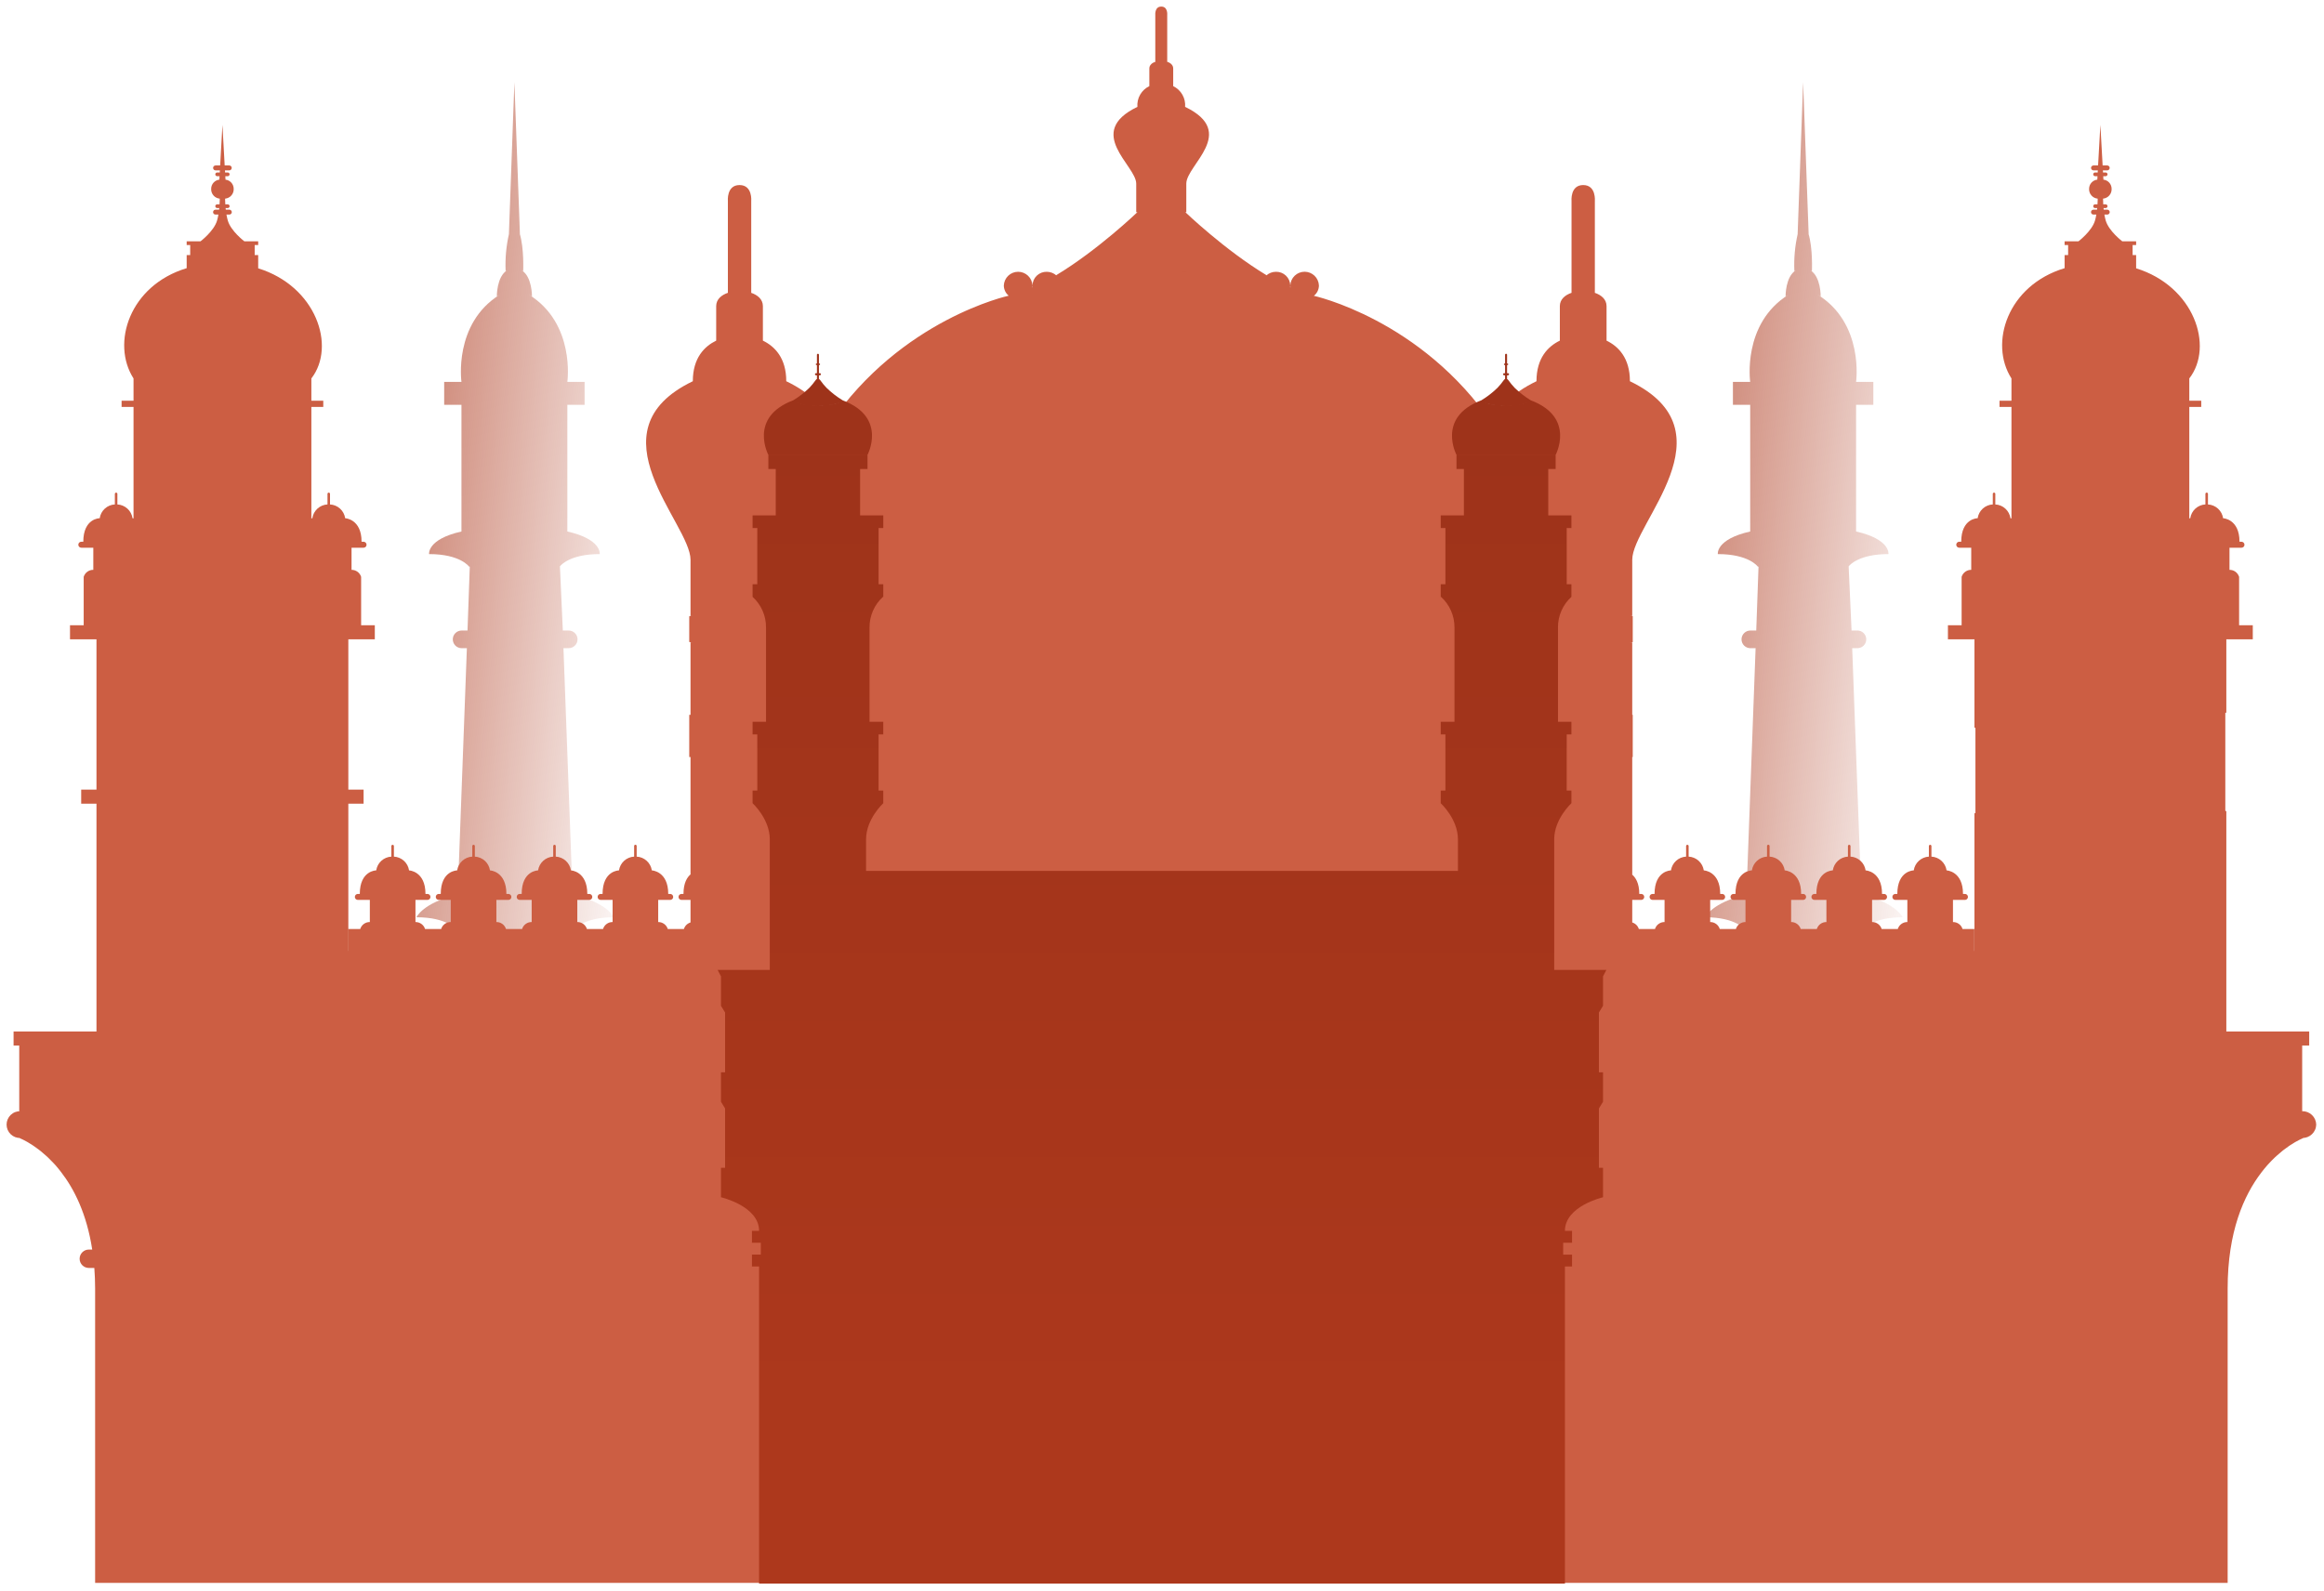 <svg width="1412" height="967" viewBox="0 0 1412 967" fill="none" xmlns="http://www.w3.org/2000/svg">
<path opacity="0.62" d="M1060.33 565.118L1052.8 768H1139.18L1131.69 565.094C1132.02 564.64 1137.57 557.473 1156 557.473C1156 557.473 1151.91 548.46 1130.88 543.74L1125.35 393.93H1128.52C1129.94 393.93 1131.31 393.364 1132.32 392.358C1133.32 391.352 1133.89 389.987 1133.89 388.564C1133.89 387.142 1133.32 385.777 1132.32 384.771C1131.31 383.765 1129.94 383.199 1128.52 383.199H1124.96L1123.19 344.206C1123.93 343.265 1129.69 336.747 1147.37 336.747C1147.37 336.747 1148.73 327.753 1127.71 323.019V246.014H1138.19V232.1H1127.71C1127.71 232.1 1132.76 196.497 1104.16 178.95C1104.82 179.362 1105.55 179.736 1106.18 180.164H1106.21C1106.21 180.164 1106.38 168.074 1099.87 164.231C1100.21 164.395 1100.54 164.578 1100.85 164.782H1100.87C1100.87 164.782 1101.52 151.054 1098.77 141.957C1098.81 142.072 1098.86 142.157 1098.89 142.272L1095.53 50L1092.2 142.242L1092.23 142.169C1090.55 149.574 1089.87 157.172 1090.21 164.758H1090.23C1090.53 164.566 1090.85 164.391 1091.17 164.234C1084.7 168.095 1084.87 180.143 1084.87 180.143H1084.91C1085.44 179.781 1086.07 179.454 1086.63 179.103C1058.36 196.711 1063.37 232.078 1063.37 232.078H1052.88V246.014H1063.37V323.021C1042.34 327.753 1043.7 336.749 1043.7 336.749C1062.73 336.749 1068.02 344.39 1068.02 344.39H1068.43L1067.05 383.202H1063.47C1062.05 383.202 1060.68 383.767 1059.68 384.773C1058.67 385.779 1058.11 387.144 1058.11 388.567C1058.11 389.99 1058.67 391.354 1059.68 392.361C1060.68 393.367 1062.05 393.932 1063.47 393.932H1066.66L1061.1 543.738C1040.06 548.458 1036 557.47 1036 557.47C1055.05 557.47 1060.33 565.118 1060.33 565.118Z" fill="url(#paint0_linear_102_2)"/>
<path opacity="0.62" d="M277.332 565.118L269.801 768H356.18L348.689 565.094C349.016 564.64 354.573 557.473 373 557.473C373 557.473 368.907 548.46 347.884 543.74L342.346 393.93H345.521C346.944 393.93 348.309 393.364 349.315 392.358C350.322 391.352 350.887 389.987 350.887 388.564C350.887 387.142 350.322 385.777 349.315 384.771C348.309 383.765 346.944 383.199 345.521 383.199H341.96L340.194 344.206C340.931 343.265 346.693 336.747 364.374 336.747C364.374 336.747 365.727 327.753 344.706 323.019V246.014H355.19V232.1H344.713C344.713 232.1 349.755 196.497 321.158 178.95C321.822 179.362 322.549 179.736 323.177 180.164H323.213C323.213 180.164 323.382 168.074 316.872 164.231C317.209 164.395 317.536 164.578 317.851 164.782H317.874C317.874 164.782 318.522 151.054 315.77 141.957C315.806 142.072 315.86 142.157 315.89 142.272L312.534 50L309.201 142.242L309.232 142.169C307.55 149.574 306.868 157.172 307.205 164.758H307.229C307.532 164.566 307.847 164.391 308.17 164.234C301.7 168.095 301.869 180.143 301.869 180.143H301.912C302.444 179.781 303.067 179.454 303.63 179.103C275.365 196.711 280.371 232.078 280.371 232.078H269.876V246.014H280.371V323.021C259.336 327.753 260.696 336.749 260.696 336.749C279.728 336.749 285.019 344.39 285.019 344.39H285.431L284.052 383.202H280.472C279.049 383.202 277.684 383.767 276.677 384.773C275.671 385.779 275.106 387.144 275.106 388.567C275.106 389.99 275.671 391.354 276.677 392.361C277.684 393.367 279.049 393.932 280.472 393.932H283.664L278.104 543.738C257.058 548.458 253 557.47 253 557.47C272.048 557.47 277.332 565.118 277.332 565.118Z" fill="url(#paint1_linear_102_2)"/>
<g filter="url(#filter0_i_102_2)">
<path d="M1407.27 679.473C1407.22 677.263 1406.29 675.165 1404.69 673.639C1403.09 672.113 1400.95 671.283 1398.74 671.332V631.451H1403.01V622.889H1352.66V488.91C1352.38 489.047 1352.04 489.021 1352.04 488.645V429.466C1352.04 429.096 1352.38 429.045 1352.66 429.163V384.549H1368.73V376.01H1360.42V346.581C1360.03 345.338 1359.25 344.253 1358.2 343.487C1357.15 342.721 1355.88 342.314 1354.58 342.329V328.888H1361.8C1362.04 328.897 1362.28 328.856 1362.51 328.769C1362.74 328.681 1362.95 328.549 1363.13 328.379C1363.3 328.209 1363.44 328.005 1363.54 327.78C1363.63 327.555 1363.68 327.312 1363.68 327.067C1363.68 326.823 1363.63 326.58 1363.54 326.355C1363.44 326.13 1363.3 325.926 1363.13 325.756C1362.95 325.586 1362.74 325.454 1362.51 325.366C1362.28 325.279 1362.04 325.238 1361.8 325.247H1360.66C1360.66 311.337 1350.68 310.935 1350.7 310.962C1350.37 308.718 1349.27 306.657 1347.6 305.13C1345.92 303.602 1343.77 302.701 1341.5 302.58V296.114C1341.49 295.915 1341.4 295.729 1341.26 295.592C1341.12 295.456 1340.92 295.379 1340.73 295.379C1340.53 295.379 1340.34 295.456 1340.19 295.592C1340.05 295.729 1339.96 295.915 1339.95 296.114V302.568C1337.68 302.686 1335.53 303.586 1333.85 305.115C1332.18 306.643 1331.08 308.705 1330.75 310.95C1330.44 310.969 1330.13 311.004 1329.83 311.056C1329.93 311.036 1330.07 311.005 1330.16 310.993V243.293H1337.41V239.534H1330.16V226.002C1345.32 206.398 1333.02 169.93 1297.82 159.059H1297.86V151.017H1295.72V144.909H1297.86V142.647H1289.42C1289.42 142.647 1281.19 136.409 1279.37 129.986C1279.04 128.809 1278.78 127.614 1278.58 126.408H1280.23C1280.44 126.419 1280.64 126.389 1280.83 126.32C1281.02 126.25 1281.2 126.142 1281.34 126.003C1281.49 125.863 1281.61 125.695 1281.69 125.508C1281.77 125.322 1281.81 125.121 1281.81 124.918C1281.81 124.715 1281.77 124.514 1281.69 124.328C1281.61 124.141 1281.49 123.973 1281.34 123.833C1281.2 123.694 1281.02 123.586 1280.83 123.516C1280.64 123.447 1280.44 123.417 1280.23 123.428H1278.16C1278.11 123.094 1278.08 122.767 1278.05 122.447H1279.26C1279.42 122.457 1279.57 122.435 1279.72 122.383C1279.87 122.33 1280 122.249 1280.11 122.143C1280.23 122.037 1280.32 121.908 1280.38 121.766C1280.44 121.624 1280.47 121.471 1280.47 121.315C1280.47 121.16 1280.44 121.007 1280.38 120.865C1280.32 120.722 1280.23 120.594 1280.11 120.488C1280 120.382 1279.87 120.301 1279.72 120.248C1279.57 120.196 1279.42 120.174 1279.26 120.184H1277.87C1277.75 118.127 1277.75 116.729 1277.75 116.729C1279.23 116.597 1280.61 115.891 1281.58 114.76C1282.56 113.628 1283.05 112.162 1282.96 110.671C1282.94 109.301 1282.42 107.986 1281.5 106.973C1280.58 105.96 1279.32 105.321 1277.96 105.175L1277.97 104.934L1277.87 103.079H1279.26C1279.42 103.089 1279.57 103.067 1279.72 103.015C1279.87 102.963 1280 102.881 1280.11 102.775C1280.23 102.669 1280.32 102.541 1280.38 102.398C1280.44 102.256 1280.47 102.103 1280.47 101.948C1280.47 101.793 1280.44 101.639 1280.38 101.497C1280.32 101.355 1280.23 101.227 1280.11 101.121C1280 101.015 1279.87 100.933 1279.72 100.881C1279.57 100.828 1279.42 100.807 1279.26 100.817H1277.74L1277.67 99.544H1280.23C1280.44 99.552 1280.64 99.519 1280.83 99.448C1281.01 99.376 1281.19 99.267 1281.33 99.127C1281.48 98.988 1281.59 98.82 1281.67 98.635C1281.75 98.449 1281.79 98.249 1281.79 98.048C1281.79 97.846 1281.75 97.647 1281.67 97.461C1281.59 97.276 1281.48 97.108 1281.33 96.969C1281.19 96.829 1281.01 96.72 1280.83 96.648C1280.64 96.577 1280.44 96.544 1280.23 96.552H1277.5L1276.13 71.888L1274.74 96.552H1272.01C1271.81 96.544 1271.61 96.577 1271.42 96.648C1271.23 96.72 1271.06 96.829 1270.92 96.969C1270.77 97.108 1270.66 97.276 1270.58 97.461C1270.5 97.647 1270.46 97.846 1270.46 98.048C1270.46 98.249 1270.5 98.449 1270.58 98.635C1270.66 98.82 1270.77 98.988 1270.92 99.127C1271.06 99.267 1271.23 99.376 1271.42 99.448C1271.61 99.519 1271.81 99.552 1272.01 99.544H1274.58L1274.52 100.817H1272.98C1272.83 100.807 1272.67 100.828 1272.53 100.881C1272.38 100.933 1272.25 101.015 1272.13 101.121C1272.02 101.227 1271.93 101.355 1271.87 101.497C1271.81 101.639 1271.78 101.793 1271.78 101.948C1271.78 102.103 1271.81 102.256 1271.87 102.398C1271.93 102.541 1272.02 102.669 1272.13 102.775C1272.25 102.881 1272.38 102.963 1272.53 103.015C1272.67 103.067 1272.83 103.089 1272.98 103.079H1274.38L1274.29 104.934V105.175C1272.93 105.32 1271.67 105.959 1270.74 106.972C1269.82 107.985 1269.3 109.301 1269.28 110.671C1269.19 112.162 1269.69 113.628 1270.66 114.76C1271.64 115.891 1273.01 116.597 1274.5 116.729C1274.5 116.729 1274.52 118.127 1274.38 120.184H1272.98C1272.83 120.174 1272.67 120.196 1272.53 120.248C1272.38 120.301 1272.25 120.382 1272.13 120.488C1272.02 120.594 1271.93 120.722 1271.87 120.865C1271.81 121.007 1271.78 121.16 1271.78 121.315C1271.78 121.471 1271.81 121.624 1271.87 121.766C1271.93 121.908 1272.02 122.037 1272.13 122.143C1272.25 122.249 1272.38 122.33 1272.53 122.383C1272.67 122.435 1272.83 122.457 1272.98 122.447H1274.2C1274.17 122.767 1274.14 123.095 1274.11 123.428H1272.01C1271.81 123.417 1271.61 123.447 1271.42 123.516C1271.23 123.586 1271.05 123.694 1270.9 123.833C1270.76 123.973 1270.64 124.141 1270.56 124.328C1270.48 124.514 1270.44 124.715 1270.44 124.918C1270.44 125.121 1270.48 125.322 1270.56 125.508C1270.64 125.695 1270.76 125.863 1270.9 126.003C1271.05 126.142 1271.23 126.25 1271.42 126.32C1271.61 126.389 1271.81 126.419 1272.01 126.408H1273.68C1273.48 127.613 1273.21 128.808 1272.88 129.986C1271.07 136.409 1262.83 142.647 1262.83 142.647H1254.4V144.909H1256.54V151.017H1254.4V158.98C1219.66 169.446 1208.41 204.627 1222.11 226.004V239.536H1214.85V243.295H1222.11V311.017L1222.31 311.068C1222.04 311.016 1221.77 310.981 1221.5 310.962C1221.18 308.716 1220.08 306.652 1218.4 305.123C1216.73 303.594 1214.57 302.695 1212.3 302.58V296.114C1212.29 295.916 1212.21 295.73 1212.06 295.595C1211.92 295.46 1211.73 295.387 1211.53 295.392C1211.33 295.387 1211.14 295.46 1211 295.596C1210.86 295.731 1210.78 295.917 1210.77 296.114V302.568C1208.5 302.683 1206.35 303.582 1204.67 305.111C1202.99 306.64 1201.9 308.704 1201.57 310.95C1201.57 310.926 1191.59 310.95 1191.59 325.235H1190.45C1190.21 325.226 1189.96 325.267 1189.73 325.354C1189.51 325.442 1189.3 325.574 1189.12 325.744C1188.94 325.914 1188.8 326.118 1188.71 326.343C1188.61 326.568 1188.56 326.811 1188.56 327.055C1188.56 327.3 1188.61 327.543 1188.71 327.768C1188.8 327.993 1188.94 328.197 1189.12 328.367C1189.3 328.537 1189.51 328.669 1189.73 328.757C1189.96 328.844 1190.21 328.885 1190.45 328.876H1197.67V342.319C1196.37 342.307 1195.1 342.713 1194.05 343.479C1192.99 344.245 1192.22 345.329 1191.83 346.571V376.01H1183.51V384.553H1199.62V438.267C1199.89 438.149 1200.22 438.173 1200.22 438.546V489.923C1200.22 490.289 1199.89 490.337 1199.62 490.238V573.94H1199.55V560.625H1192.39C1192.01 559.383 1191.24 558.298 1190.19 557.532C1189.14 556.767 1187.87 556.361 1186.57 556.377V542.927H1193.79C1194.03 542.936 1194.28 542.895 1194.51 542.808C1194.74 542.72 1194.94 542.588 1195.12 542.418C1195.3 542.248 1195.44 542.044 1195.53 541.819C1195.63 541.594 1195.68 541.351 1195.68 541.106C1195.68 540.862 1195.63 540.619 1195.53 540.394C1195.44 540.169 1195.3 539.965 1195.12 539.795C1194.94 539.625 1194.74 539.492 1194.51 539.405C1194.28 539.317 1194.03 539.277 1193.79 539.286H1192.67C1192.67 525.376 1182.69 524.974 1182.69 524.986C1182.35 522.745 1181.26 520.687 1179.58 519.162C1177.9 517.637 1175.75 516.738 1173.49 516.616V510.162C1173.48 509.964 1173.39 509.777 1173.25 509.641C1173.1 509.504 1172.91 509.428 1172.71 509.428C1172.52 509.428 1172.32 509.504 1172.18 509.641C1172.04 509.777 1171.95 509.964 1171.94 510.162V516.616C1169.68 516.738 1167.52 517.637 1165.85 519.162C1164.17 520.687 1163.07 522.745 1162.74 524.986C1162.76 524.974 1152.76 524.986 1152.76 539.286H1151.64C1151.39 539.277 1151.15 539.317 1150.92 539.405C1150.69 539.492 1150.48 539.625 1150.31 539.795C1150.13 539.965 1149.99 540.169 1149.9 540.394C1149.8 540.619 1149.75 540.862 1149.75 541.106C1149.75 541.351 1149.8 541.594 1149.9 541.819C1149.99 542.044 1150.13 542.248 1150.31 542.418C1150.48 542.588 1150.69 542.72 1150.92 542.808C1151.15 542.895 1151.39 542.936 1151.64 542.927H1158.86V556.372C1157.56 556.356 1156.29 556.762 1155.24 557.527C1154.19 558.293 1153.42 559.378 1153.03 560.62H1143.25C1142.87 559.375 1142.1 558.287 1141.05 557.521C1139.99 556.755 1138.72 556.351 1137.42 556.372V542.927H1144.64C1144.88 542.936 1145.13 542.895 1145.36 542.808C1145.58 542.72 1145.79 542.588 1145.97 542.418C1146.15 542.248 1146.29 542.044 1146.38 541.819C1146.48 541.594 1146.53 541.351 1146.53 541.106C1146.53 540.862 1146.48 540.619 1146.38 540.394C1146.29 540.169 1146.15 539.965 1145.97 539.795C1145.79 539.625 1145.58 539.492 1145.36 539.405C1145.13 539.317 1144.88 539.277 1144.64 539.286H1143.48C1143.48 525.376 1133.49 524.974 1133.49 524.986C1133.16 522.746 1132.07 520.689 1130.39 519.163C1128.72 517.638 1126.57 516.738 1124.31 516.616V510.162C1124.3 509.964 1124.21 509.777 1124.07 509.641C1123.92 509.504 1123.73 509.428 1123.53 509.428C1123.34 509.428 1123.14 509.504 1123 509.641C1122.86 509.777 1122.77 509.964 1122.76 510.162V516.616C1120.49 516.735 1118.34 517.633 1116.66 519.159C1114.99 520.684 1113.89 522.744 1113.56 524.986C1113.56 524.986 1103.58 524.986 1103.58 539.286H1102.46C1102.21 539.277 1101.97 539.317 1101.74 539.405C1101.51 539.492 1101.3 539.625 1101.13 539.795C1100.95 539.965 1100.81 540.169 1100.71 540.394C1100.62 540.619 1100.57 540.862 1100.57 541.106C1100.57 541.351 1100.62 541.594 1100.71 541.819C1100.81 542.044 1100.95 542.248 1101.13 542.418C1101.3 542.588 1101.51 542.72 1101.74 542.808C1101.97 542.895 1102.21 542.936 1102.46 542.927H1109.68V556.372C1108.37 556.357 1107.1 556.761 1106.05 557.527C1105 558.292 1104.22 559.377 1103.83 560.62H1094.07C1093.69 559.376 1092.91 558.29 1091.86 557.524C1090.81 556.758 1089.54 556.354 1088.24 556.372V542.927H1095.46C1095.7 542.936 1095.94 542.895 1096.17 542.808C1096.4 542.72 1096.61 542.588 1096.79 542.418C1096.96 542.248 1097.1 542.044 1097.2 541.819C1097.29 541.594 1097.34 541.351 1097.34 541.106C1097.34 540.862 1097.29 540.619 1097.2 540.394C1097.1 540.169 1096.96 539.965 1096.79 539.795C1096.61 539.625 1096.4 539.492 1096.17 539.405C1095.94 539.317 1095.7 539.277 1095.46 539.286H1094.32C1094.32 525.376 1084.34 524.974 1084.34 524.986C1084.01 522.744 1082.91 520.684 1081.24 519.159C1079.56 517.633 1077.41 516.735 1075.14 516.616V510.162C1075.14 509.958 1075.06 509.762 1074.92 509.618C1074.77 509.473 1074.58 509.392 1074.37 509.392C1074.17 509.392 1073.97 509.473 1073.83 509.618C1073.68 509.762 1073.6 509.958 1073.6 510.162V516.616C1071.34 516.736 1069.19 517.635 1067.51 519.16C1065.83 520.686 1064.74 522.744 1064.4 524.986C1064.4 524.986 1054.43 524.986 1054.43 539.286H1053.29C1053.04 539.277 1052.8 539.317 1052.57 539.405C1052.34 539.492 1052.13 539.625 1051.96 539.795C1051.78 539.965 1051.64 540.169 1051.55 540.394C1051.45 540.619 1051.4 540.862 1051.4 541.106C1051.4 541.351 1051.45 541.594 1051.55 541.819C1051.64 542.044 1051.78 542.248 1051.96 542.418C1052.13 542.588 1052.34 542.72 1052.57 542.808C1052.8 542.895 1053.04 542.936 1053.29 542.927H1060.51V556.372C1059.21 556.354 1057.94 556.758 1056.88 557.524C1055.83 558.29 1055.06 559.376 1054.67 560.62H1044.89C1044.5 559.378 1043.73 558.293 1042.68 557.527C1041.63 556.762 1040.36 556.356 1039.06 556.372V542.927H1046.27C1046.51 542.936 1046.76 542.895 1046.99 542.808C1047.22 542.72 1047.42 542.588 1047.6 542.418C1047.78 542.248 1047.92 542.044 1048.01 541.819C1048.11 541.594 1048.16 541.351 1048.16 541.106C1048.16 540.862 1048.11 540.619 1048.01 540.394C1047.92 540.169 1047.78 539.965 1047.6 539.795C1047.42 539.625 1047.22 539.492 1046.99 539.405C1046.76 539.317 1046.51 539.277 1046.27 539.286H1045.15C1045.15 525.376 1035.18 524.974 1035.18 524.986C1034.84 522.744 1033.74 520.686 1032.07 519.16C1030.39 517.635 1028.24 516.736 1025.97 516.616V510.162C1025.97 509.962 1025.88 509.772 1025.74 509.634C1025.59 509.496 1025.4 509.421 1025.2 509.426C1025.1 509.424 1025 509.441 1024.91 509.477C1024.82 509.513 1024.73 509.567 1024.66 509.636C1024.59 509.704 1024.53 509.786 1024.5 509.876C1024.46 509.967 1024.44 510.064 1024.43 510.162V516.616C1022.17 516.735 1020.02 517.633 1018.34 519.159C1016.66 520.684 1015.57 522.744 1015.24 524.986C1015.24 524.986 1005.26 524.986 1005.26 539.286H1004.12C1003.88 539.277 1003.63 539.317 1003.4 539.405C1003.18 539.492 1002.97 539.625 1002.79 539.795C1002.61 539.965 1002.47 540.169 1002.38 540.394C1002.28 540.619 1002.23 540.862 1002.23 541.106C1002.23 541.351 1002.28 541.594 1002.38 541.819C1002.47 542.044 1002.61 542.248 1002.79 542.418C1002.97 542.588 1003.18 542.72 1003.4 542.808C1003.63 542.895 1003.88 542.936 1004.12 542.927H1011.34V556.372C1010.04 556.354 1008.77 556.758 1007.72 557.524C1006.66 558.29 1005.89 559.376 1005.51 560.62H995.72C995.338 559.378 994.564 558.293 993.515 557.527C992.465 556.762 991.195 556.356 989.896 556.372C990.51 556.375 991.121 556.466 991.708 556.644V542.927H997.106C997.351 542.936 997.595 542.895 997.824 542.808C998.052 542.72 998.261 542.588 998.437 542.418C998.613 542.248 998.753 542.044 998.849 541.819C998.945 541.594 998.994 541.351 998.994 541.106C998.994 540.862 998.945 540.619 998.849 540.394C998.753 540.169 998.613 539.965 998.437 539.795C998.261 539.625 998.052 539.492 997.824 539.405C997.595 539.317 997.351 539.277 997.106 539.286H995.98C995.98 532.697 993.73 529.198 991.369 527.28C991.48 527.366 991.61 527.41 991.708 527.52V456.073H992.004V430.46H991.708V386.435C991.205 386.517 990.697 386.564 990.188 386.577C990.804 386.527 991.413 386.409 992.004 386.226V370.475C991.413 370.293 990.804 370.175 990.188 370.124C990.698 370.13 991.207 370.18 991.708 370.273V336.194C991.708 314.054 1053.35 258.086 990.293 227.691C990.293 213.478 983.209 206.468 976.095 203.019V182.044C976.095 177.977 972.966 175.287 968.825 173.908C968.88 173.927 968.943 173.927 968.991 173.944V118.223C968.991 118.223 969.917 108.467 961.906 108.467C953.895 108.467 954.821 118.223 954.821 118.223V173.939C954.876 173.93 954.929 173.918 954.982 173.903C950.834 175.282 947.719 177.97 947.719 182.039V203.019C940.615 206.468 933.521 213.478 933.521 227.691C918.011 235.166 910.067 244.234 906.871 253.97L906.895 253.865C863.486 189.882 798.007 175.713 798.007 175.713H798.373C799.296 174.956 800.041 174.004 800.554 172.926C801.067 171.847 801.336 170.669 801.34 169.475C801.241 167.234 800.282 165.118 798.661 163.567C797.041 162.016 794.885 161.151 792.642 161.151C790.399 161.151 788.242 162.016 786.622 163.567C785.001 165.118 784.042 167.234 783.943 169.475C783.941 169.878 783.97 170.28 784.03 170.678C783.967 170.635 783.912 170.604 783.852 170.56C783.905 170.2 783.936 169.837 783.946 169.472C783.886 167.218 782.936 165.078 781.302 163.523C779.668 161.969 777.484 161.125 775.229 161.177C773.05 161.18 770.949 161.988 769.331 163.447C769.393 163.391 769.417 163.305 769.48 163.249C744.252 148.042 720.341 125.113 720.146 124.923C720.354 124.935 720.56 124.96 720.765 124.997V107.577C720.765 96.266 752.29 76.482 720.043 60.953C720.25 58.366 719.669 55.778 718.377 53.528C717.085 51.278 715.142 49.472 712.804 48.347V37.616C712.804 35.472 711.074 34.117 708.848 33.431C708.946 33.468 709.071 33.451 709.17 33.487V5.001C709.17 5.001 709.651 0 705.56 0C701.469 0 701.926 5.001 701.926 5.001V33.487C702.037 33.451 702.167 33.463 702.278 33.431C700.047 34.112 698.309 35.465 698.309 37.616V48.347C695.968 49.469 694.022 51.274 692.727 53.524C691.433 55.775 690.851 58.365 691.059 60.953C658.811 76.482 690.337 96.615 690.337 107.577V124.997C690.586 124.943 690.841 124.914 691.097 124.911C691.097 124.911 667.075 147.982 641.722 163.252C641.785 163.302 641.802 163.382 641.864 163.43C640.249 161.985 638.159 161.184 635.992 161.18C633.739 161.127 631.557 161.971 629.926 163.526C628.295 165.082 627.349 167.222 627.295 169.475C627.298 169.839 627.323 170.202 627.37 170.563C627.307 170.606 627.252 170.637 627.192 170.681C627.258 170.283 627.293 169.88 627.298 169.477C627.192 167.24 626.229 165.128 624.608 163.582C622.988 162.036 620.833 161.173 618.593 161.173C616.353 161.173 614.199 162.036 612.578 163.582C610.957 165.128 609.994 167.24 609.889 169.477C609.895 170.67 610.163 171.848 610.674 172.926C611.186 174.004 611.928 174.956 612.849 175.715C612.849 175.715 547.625 189.82 504.233 253.518C504.264 253.617 504.269 253.723 504.307 253.826C501.08 244.145 493.148 235.125 477.713 227.689C477.713 213.476 470.628 206.466 463.514 203.017V182.044C463.514 177.953 460.366 175.263 456.189 173.891C456.263 173.915 456.35 173.922 456.429 173.946V118.223C456.429 118.223 457.356 108.467 449.325 108.467C441.295 108.467 442.24 118.223 442.24 118.223V173.939C442.295 173.93 442.349 173.918 442.402 173.903C438.253 175.282 435.139 177.97 435.139 182.039V203.019C428.054 206.468 420.94 213.478 420.94 227.691C357.889 258.088 419.542 314.064 419.542 336.194V370.263C420.037 370.17 420.54 370.12 421.044 370.114C420.27 370.159 419.505 370.306 418.77 370.552V386.137C419.505 386.383 420.27 386.531 421.044 386.575C420.54 386.562 420.039 386.515 419.542 386.433V430.46H418.77V456.073H419.542V527.369C419.626 527.304 419.715 527.244 419.807 527.191C417.477 529.077 415.27 532.574 415.27 539.288H414.127C413.883 539.279 413.639 539.32 413.41 539.407C413.181 539.495 412.973 539.628 412.797 539.798C412.62 539.967 412.48 540.171 412.385 540.396C412.289 540.622 412.239 540.864 412.239 541.109C412.239 541.354 412.289 541.596 412.385 541.821C412.48 542.047 412.62 542.25 412.797 542.42C412.973 542.59 413.181 542.723 413.41 542.81C413.639 542.898 413.883 542.938 414.127 542.929H419.542V556.647C420.123 556.467 420.727 556.376 421.335 556.375C420.036 556.359 418.766 556.764 417.717 557.53C416.667 558.295 415.893 559.38 415.511 560.622H405.731C405.349 559.38 404.575 558.295 403.526 557.53C402.476 556.764 401.206 556.359 399.907 556.375V542.927H407.127C407.371 542.936 407.615 542.895 407.844 542.808C408.073 542.72 408.281 542.588 408.458 542.418C408.634 542.248 408.774 542.044 408.87 541.819C408.965 541.594 409.015 541.351 409.015 541.106C409.015 540.862 408.965 540.619 408.87 540.394C408.774 540.169 408.634 539.965 408.458 539.795C408.281 539.625 408.073 539.492 407.844 539.405C407.615 539.317 407.371 539.277 407.127 539.286H406.003C406.003 525.376 396.033 524.974 396.033 524.986C395.698 522.744 394.599 520.687 392.921 519.162C391.244 517.636 389.091 516.737 386.828 516.616V510.162C386.828 509.957 386.746 509.761 386.601 509.616C386.457 509.471 386.26 509.39 386.055 509.39C385.85 509.39 385.654 509.471 385.509 509.616C385.364 509.761 385.283 509.957 385.283 510.162V516.616C383.02 516.737 380.867 517.636 379.191 519.161C377.515 520.687 376.418 522.744 376.085 524.986C376.085 524.986 366.107 524.986 366.107 539.286H364.984C364.739 539.277 364.495 539.317 364.266 539.405C364.038 539.492 363.829 539.625 363.653 539.795C363.477 539.965 363.337 540.169 363.241 540.394C363.145 540.619 363.096 540.862 363.096 541.106C363.096 541.351 363.145 541.594 363.241 541.819C363.337 542.044 363.477 542.248 363.653 542.418C363.829 542.588 364.038 542.72 364.266 542.808C364.495 542.895 364.739 542.936 364.984 542.927H372.203V556.372C370.904 556.356 369.635 556.762 368.585 557.527C367.535 558.293 366.761 559.378 366.379 560.62H356.599C356.216 559.375 355.44 558.287 354.386 557.521C353.333 556.756 352.059 556.352 350.756 556.372V542.927H357.976C358.22 542.936 358.464 542.895 358.693 542.808C358.922 542.72 359.13 542.588 359.307 542.418C359.483 542.248 359.623 542.044 359.719 541.819C359.814 541.594 359.864 541.351 359.864 541.106C359.864 540.862 359.814 540.619 359.719 540.394C359.623 540.169 359.483 539.965 359.307 539.795C359.13 539.625 358.922 539.492 358.693 539.405C358.464 539.317 358.22 539.277 357.976 539.286H356.833C356.833 525.376 346.862 524.974 346.875 524.986C346.54 522.743 345.441 520.684 343.762 519.159C342.084 517.634 339.93 516.735 337.665 516.616V510.162C337.661 509.964 337.579 509.775 337.436 509.637C337.294 509.499 337.103 509.423 336.904 509.426C336.704 509.421 336.509 509.496 336.363 509.634C336.217 509.772 336.132 509.962 336.125 510.162V516.616C333.861 516.735 331.708 517.634 330.032 519.16C328.355 520.685 327.258 522.744 326.927 524.986C326.927 524.986 316.949 524.986 316.949 539.286H315.811C315.566 539.277 315.322 539.317 315.094 539.405C314.865 539.492 314.657 539.625 314.48 539.795C314.304 539.965 314.164 540.169 314.068 540.394C313.972 540.619 313.923 540.862 313.923 541.106C313.923 541.351 313.972 541.594 314.068 541.819C314.164 542.044 314.304 542.248 314.48 542.418C314.657 542.588 314.865 542.72 315.094 542.808C315.322 542.895 315.566 542.936 315.811 542.927H323.031V556.372C321.73 556.357 320.459 556.762 319.408 557.528C318.356 558.293 317.58 559.377 317.195 560.62H307.434C307.051 559.375 306.275 558.287 305.221 557.521C304.167 556.756 302.893 556.352 301.591 556.372V542.927H308.81C309.055 542.936 309.299 542.895 309.528 542.808C309.756 542.72 309.965 542.588 310.141 542.418C310.317 542.248 310.458 542.044 310.553 541.819C310.649 541.594 310.698 541.351 310.698 541.106C310.698 540.862 310.649 540.619 310.553 540.394C310.458 540.169 310.317 539.965 310.141 539.795C309.965 539.625 309.756 539.492 309.528 539.405C309.299 539.317 309.055 539.277 308.81 539.286H307.672C307.672 525.376 297.695 524.974 297.695 524.986C297.364 522.744 296.268 520.684 294.591 519.159C292.914 517.633 290.761 516.735 288.497 516.616V510.162C288.491 509.962 288.407 509.773 288.262 509.635C288.118 509.497 287.924 509.422 287.724 509.426C287.626 509.424 287.528 509.441 287.437 509.477C287.345 509.513 287.262 509.567 287.191 509.636C287.12 509.704 287.064 509.786 287.025 509.876C286.986 509.967 286.965 510.064 286.964 510.162V516.616C284.7 516.735 282.547 517.633 280.87 519.159C279.193 520.684 278.097 522.744 277.766 524.986C277.766 524.986 267.789 524.986 267.789 539.286H266.646C266.401 539.277 266.157 539.317 265.928 539.405C265.7 539.492 265.491 539.625 265.315 539.795C265.139 539.965 264.999 540.169 264.903 540.394C264.807 540.619 264.758 540.862 264.758 541.106C264.758 541.351 264.807 541.594 264.903 541.819C264.999 542.044 265.139 542.248 265.315 542.418C265.491 542.588 265.7 542.72 265.928 542.808C266.157 542.895 266.401 542.936 266.646 542.927H273.865V556.372C272.563 556.352 271.289 556.756 270.235 557.521C269.182 558.287 268.405 559.375 268.022 560.62H258.266C257.879 559.378 257.101 558.294 256.049 557.529C254.997 556.764 253.726 556.358 252.426 556.372V542.927H259.645C259.89 542.936 260.134 542.895 260.362 542.808C260.591 542.72 260.8 542.588 260.976 542.418C261.152 542.248 261.292 542.044 261.388 541.819C261.484 541.594 261.533 541.351 261.533 541.106C261.533 540.862 261.484 540.619 261.388 540.394C261.292 540.169 261.152 539.965 260.976 539.795C260.8 539.625 260.591 539.492 260.362 539.405C260.134 539.317 259.89 539.277 259.645 539.286H258.507C258.507 525.376 248.529 524.974 248.529 524.986C248.196 522.745 247.098 520.687 245.422 519.162C243.746 517.637 241.595 516.738 239.332 516.616V510.162C239.321 509.964 239.234 509.777 239.09 509.641C238.945 509.504 238.754 509.428 238.556 509.428C238.357 509.428 238.166 509.504 238.021 509.641C237.877 509.777 237.79 509.964 237.779 510.162V516.616C235.516 516.738 233.365 517.637 231.689 519.162C230.013 520.687 228.915 522.745 228.582 524.986C228.594 524.974 218.604 524.986 218.604 539.286H217.48C217.236 539.277 216.992 539.317 216.763 539.405C216.534 539.492 216.326 539.625 216.15 539.795C215.973 539.965 215.833 540.169 215.737 540.394C215.642 540.619 215.592 540.862 215.592 541.106C215.592 541.351 215.642 541.594 215.737 541.819C215.833 542.044 215.973 542.248 216.15 542.418C216.326 542.588 216.534 542.72 216.763 542.808C216.992 542.895 217.236 542.936 217.48 542.927H224.7V556.372C223.398 556.353 222.125 556.756 221.071 557.522C220.018 558.288 219.242 559.375 218.859 560.62H211.695V573.935H211.64V484.436H220.912V475.881H211.64V384.549H227.725V376.01H219.41V346.581C219.026 345.34 218.252 344.256 217.203 343.49C216.154 342.724 214.886 342.316 213.587 342.329V328.888H220.818C221.063 328.897 221.307 328.856 221.535 328.769C221.764 328.681 221.973 328.549 222.149 328.379C222.325 328.209 222.465 328.005 222.561 327.78C222.657 327.555 222.706 327.312 222.706 327.067C222.706 326.823 222.657 326.58 222.561 326.355C222.465 326.13 222.325 325.926 222.149 325.756C221.973 325.586 221.764 325.454 221.535 325.366C221.307 325.279 221.063 325.238 220.818 325.247H219.68C219.68 311.337 209.702 310.935 209.722 310.962C209.39 308.715 208.29 306.653 206.61 305.125C204.93 303.597 202.773 302.698 200.505 302.58V296.114C200.494 295.918 200.408 295.733 200.266 295.599C200.123 295.464 199.934 295.389 199.738 295.389C199.542 295.389 199.353 295.464 199.211 295.599C199.068 295.733 198.983 295.918 198.972 296.114V302.568C196.706 302.686 194.551 303.586 192.874 305.115C191.198 306.643 190.102 308.705 189.774 310.95C189.465 310.969 189.157 311.004 188.852 311.056C188.951 311.036 189.093 311.005 189.18 310.993V243.293H196.418V239.534H189.18V226.002C204.355 206.398 192.036 169.93 156.836 159.059H156.867V151.017H154.74V144.909H156.867V142.647H148.444C148.444 142.647 140.204 136.409 138.392 129.986C138.064 128.808 137.796 127.613 137.588 126.408H139.259C139.461 126.419 139.664 126.389 139.855 126.32C140.046 126.25 140.22 126.142 140.368 126.003C140.516 125.863 140.633 125.695 140.714 125.508C140.794 125.322 140.835 125.121 140.835 124.918C140.835 124.715 140.794 124.514 140.714 124.328C140.633 124.141 140.516 123.973 140.368 123.833C140.22 123.694 140.046 123.586 139.855 123.516C139.664 123.447 139.461 123.417 139.259 123.428H137.175C137.131 123.094 137.1 122.767 137.069 122.447H138.286C138.441 122.457 138.596 122.435 138.742 122.383C138.888 122.33 139.022 122.249 139.135 122.143C139.248 122.037 139.338 121.908 139.4 121.766C139.462 121.624 139.494 121.471 139.494 121.315C139.494 121.16 139.462 121.007 139.4 120.865C139.338 120.722 139.248 120.594 139.135 120.488C139.022 120.382 138.888 120.301 138.742 120.248C138.596 120.196 138.441 120.174 138.286 120.184H136.888C136.751 118.127 136.765 116.729 136.765 116.729C138.253 116.597 139.63 115.891 140.604 114.76C141.579 113.628 142.073 112.162 141.983 110.671C141.964 109.301 141.444 107.986 140.522 106.973C139.599 105.96 138.337 105.321 136.975 105.175L136.994 104.934L136.888 103.079H138.286C138.441 103.089 138.596 103.067 138.742 103.015C138.888 102.963 139.022 102.881 139.135 102.775C139.248 102.669 139.338 102.541 139.4 102.398C139.462 102.256 139.494 102.103 139.494 101.948C139.494 101.793 139.462 101.639 139.4 101.497C139.338 101.355 139.248 101.227 139.135 101.121C139.022 101.015 138.888 100.933 138.742 100.881C138.596 100.828 138.441 100.807 138.286 100.817H136.753L136.691 99.544H139.237C139.438 99.552 139.639 99.519 139.828 99.448C140.016 99.376 140.189 99.267 140.334 99.127C140.479 98.988 140.595 98.82 140.674 98.635C140.753 98.449 140.794 98.249 140.794 98.048C140.794 97.846 140.753 97.647 140.674 97.461C140.595 97.276 140.479 97.108 140.334 96.969C140.189 96.829 140.016 96.72 139.828 96.648C139.639 96.577 139.438 96.544 139.237 96.552H136.506L135.146 71.888L133.767 96.552H131.028C130.827 96.544 130.626 96.577 130.437 96.648C130.249 96.72 130.077 96.829 129.931 96.969C129.786 97.108 129.67 97.276 129.591 97.461C129.512 97.647 129.471 97.846 129.471 98.048C129.471 98.249 129.512 98.449 129.591 98.635C129.67 98.82 129.786 98.988 129.931 99.127C130.077 99.267 130.249 99.376 130.437 99.448C130.626 99.519 130.827 99.552 131.028 99.544H133.594L133.531 100.817H132.017C131.863 100.807 131.707 100.828 131.561 100.881C131.415 100.933 131.282 101.015 131.169 101.121C131.055 101.227 130.965 101.355 130.904 101.497C130.842 101.639 130.81 101.793 130.81 101.948C130.81 102.103 130.842 102.256 130.904 102.398C130.965 102.541 131.055 102.669 131.169 102.775C131.282 102.881 131.415 102.963 131.561 103.015C131.707 103.067 131.863 103.089 132.017 103.079H133.396L133.31 104.934V105.175C131.947 105.321 130.686 105.96 129.763 106.973C128.84 107.986 128.32 109.301 128.302 110.671C128.211 112.162 128.706 113.628 129.68 114.76C130.655 115.891 132.032 116.597 133.519 116.729C133.519 116.729 133.531 118.127 133.396 120.184H132.017C131.863 120.174 131.707 120.196 131.561 120.248C131.415 120.301 131.282 120.382 131.169 120.488C131.055 120.594 130.965 120.722 130.904 120.865C130.842 121.007 130.81 121.16 130.81 121.315C130.81 121.471 130.842 121.624 130.904 121.766C130.965 121.908 131.055 122.037 131.169 122.143C131.282 122.249 131.415 122.33 131.561 122.383C131.707 122.435 131.863 122.457 132.017 122.447H133.221L133.127 123.428H131.031C130.828 123.417 130.625 123.447 130.434 123.516C130.243 123.586 130.069 123.694 129.921 123.833C129.774 123.973 129.656 124.141 129.576 124.328C129.495 124.514 129.454 124.715 129.454 124.918C129.454 125.121 129.495 125.322 129.576 125.508C129.656 125.695 129.774 125.863 129.921 126.003C130.069 126.142 130.243 126.25 130.434 126.32C130.625 126.389 130.828 126.419 131.031 126.408H132.701C132.493 127.613 132.225 128.808 131.897 129.986C130.085 136.409 121.845 142.647 121.845 142.647H113.422V144.909H115.554V151.017H113.422V158.98C78.679 169.446 67.428 204.627 81.129 226.004V239.536H73.878V243.295H81.129V311.017L81.334 311.068C81.066 311.016 80.795 310.981 80.522 310.962C80.192 308.717 79.095 306.655 77.417 305.127C75.739 303.599 73.584 302.699 71.317 302.58V296.114C71.306 295.918 71.221 295.733 71.078 295.599C70.936 295.464 70.747 295.389 70.551 295.389C70.355 295.389 70.166 295.464 70.024 295.599C69.881 295.733 69.796 295.918 69.784 296.114V302.568C67.518 302.683 65.362 303.582 63.684 305.111C62.006 306.64 60.912 308.704 60.587 310.95C60.587 310.926 50.609 310.95 50.609 325.235H49.471C49.226 325.226 48.982 325.267 48.754 325.354C48.525 325.442 48.316 325.574 48.14 325.744C47.964 325.914 47.824 326.118 47.728 326.343C47.632 326.568 47.583 326.811 47.583 327.055C47.583 327.3 47.632 327.543 47.728 327.768C47.824 327.993 47.964 328.197 48.14 328.367C48.316 328.537 48.525 328.669 48.754 328.757C48.982 328.844 49.226 328.885 49.471 328.876H56.691V342.319C55.389 342.303 54.116 342.709 53.063 343.475C52.011 344.242 51.233 345.327 50.847 346.571V376.01H42.533V384.553H58.618V475.881H49.327V484.436H58.618V622.891H8.25V631.454H11.691V671.344H12.514C11.415 671.294 10.316 671.467 9.286 671.854C8.255 672.24 7.313 672.831 6.518 673.591C5.722 674.352 5.089 675.266 4.656 676.277C4.223 677.289 4 678.379 4 679.479C4 680.58 4.223 681.669 4.656 682.681C5.089 683.693 5.722 684.607 6.518 685.367C7.313 686.128 8.255 686.719 9.286 687.105C10.316 687.491 11.415 687.665 12.514 687.615H11.691C11.691 687.615 11.912 687.701 12.278 687.855L12.432 687.923C12.803 688.084 13.311 688.312 13.941 688.62C14.059 688.671 14.213 688.758 14.336 688.818C14.966 689.133 15.691 689.516 16.502 689.973C16.699 690.084 16.928 690.233 17.139 690.351C17.955 690.832 18.838 691.376 19.787 692.002C20.066 692.182 20.366 692.392 20.658 692.589C21.603 693.239 22.605 693.968 23.649 694.755C23.995 695.019 24.347 695.306 24.701 695.583C25.74 696.418 26.821 697.344 27.916 698.333C28.31 698.692 28.707 699.055 29.119 699.428C30.214 700.461 31.326 701.594 32.445 702.797C32.871 703.255 33.292 703.693 33.718 704.169C34.83 705.43 35.949 706.816 37.063 708.26C45.098 718.632 52.705 733.736 56.029 755.428H53.964C52.482 755.428 51.061 756.017 50.013 757.065C48.965 758.113 48.376 759.534 48.376 761.016C48.376 762.498 48.965 763.919 50.013 764.967C51.061 766.015 52.482 766.604 53.964 766.604H57.314C57.61 770.592 57.795 774.733 57.795 779.104V958H1353.46V779.125C1353.46 744.507 1363.33 722.444 1373.93 708.614C1375.16 707.014 1376.39 705.486 1377.62 704.102C1377.98 703.707 1378.34 703.341 1378.68 702.959C1379.86 701.686 1381.04 700.473 1382.2 699.385C1382.56 699.05 1382.91 698.73 1383.26 698.422C1384.4 697.39 1385.51 696.432 1386.59 695.566C1386.92 695.313 1387.25 695.053 1387.55 694.805C1388.62 693.982 1389.64 693.24 1390.61 692.579C1390.89 692.394 1391.17 692.197 1391.43 692.023C1392.4 691.382 1393.29 690.82 1394.12 690.339C1394.32 690.228 1394.54 690.086 1394.73 689.98C1395.56 689.517 1396.29 689.128 1396.93 688.813C1397.04 688.75 1397.19 688.671 1397.3 688.62C1397.94 688.312 1398.44 688.084 1398.82 687.923L1398.97 687.855C1399.34 687.701 1399.56 687.615 1399.56 687.615H1398.73C1399.83 687.642 1400.92 687.453 1401.94 687.059C1402.96 686.664 1403.9 686.072 1404.69 685.316C1405.49 684.559 1406.12 683.654 1406.56 682.651C1407.01 681.649 1407.25 680.569 1407.27 679.473Z" fill="#CC5E43"/>
<path opacity="0.68" d="M719.437 161.18C718.918 161.231 718.405 161.33 717.904 161.476C718.385 161.336 718.877 161.237 719.375 161.18H719.512C720.099 161.238 720.678 161.355 721.242 161.526C720.654 161.348 720.049 161.232 719.437 161.18Z" fill="url(#paint2_linear_102_2)"/>
<path d="M469.329 272.703H526.957C526.957 272.703 539.485 249.658 512.004 239.307L511.81 239.447C511.938 239.359 512 239.307 512 239.307C508.443 237.146 505.142 234.59 502.159 231.688C498.98 228.385 498.472 226.712 497.567 226.365V224.097H498.058C498.058 224.097 498.762 224.097 498.762 223.459C498.762 223.373 498.745 223.287 498.711 223.208C498.677 223.128 498.628 223.056 498.566 222.996C498.504 222.935 498.431 222.888 498.35 222.857C498.27 222.826 498.184 222.811 498.097 222.814H497.567V217.865H497.753C497.753 217.865 498.25 217.858 498.25 217.403C498.25 217.342 498.238 217.282 498.214 217.226C498.19 217.169 498.155 217.119 498.112 217.076C498.068 217.033 498.017 216.999 497.96 216.977C497.904 216.954 497.843 216.943 497.782 216.944H497.565V211.674C497.573 211.589 497.563 211.503 497.536 211.423C497.509 211.342 497.465 211.268 497.408 211.205C497.35 211.142 497.281 211.092 497.203 211.057C497.125 211.023 497.041 211.005 496.955 211.005C496.87 211.005 496.786 211.023 496.708 211.057C496.63 211.092 496.56 211.142 496.503 211.205C496.446 211.268 496.402 211.342 496.375 211.423C496.348 211.503 496.338 211.589 496.346 211.674V216.944H496.129C496.068 216.943 496.007 216.954 495.95 216.976C495.893 216.999 495.841 217.033 495.797 217.075C495.753 217.118 495.718 217.169 495.694 217.225C495.67 217.281 495.657 217.342 495.657 217.403C495.657 217.858 496.167 217.865 496.167 217.865H496.351V222.814H495.82C495.734 222.811 495.648 222.826 495.567 222.857C495.487 222.888 495.413 222.935 495.351 222.996C495.289 223.056 495.24 223.128 495.206 223.208C495.173 223.287 495.155 223.373 495.155 223.459C495.155 224.097 495.86 224.097 495.86 224.097H496.351V226.358C495.446 226.698 494.935 228.376 491.758 231.68C488.776 234.582 485.476 237.138 481.919 239.299C481.919 239.299 481.982 239.355 482.09 239.437C481.982 239.355 481.913 239.299 481.913 239.299C454.428 249.654 466.953 272.703 466.953 272.703H469.329ZM511.791 239.46C511.716 239.516 511.643 239.568 511.522 239.646L511.336 239.751C511.516 239.64 511.684 239.534 511.791 239.456V239.46ZM510.939 239.978C510.883 240.007 510.857 240.027 510.799 240.057C510.763 240.08 510.697 240.103 510.658 240.126C510.753 240.072 510.857 240.02 510.939 239.974V239.978ZM509.73 240.564C509.612 240.617 509.54 240.663 509.412 240.719C509.284 240.775 509.13 240.815 509.009 240.863C509.268 240.757 509.515 240.659 509.73 240.554V240.564ZM508.111 241.187C507.885 241.262 507.718 241.338 507.473 241.417C507.228 241.496 506.932 241.561 506.66 241.636C507.193 241.484 507.662 241.334 508.112 241.183L508.111 241.187ZM506.36 241.715C505.688 241.889 504.971 242.053 504.158 242.204C504.073 242.217 503.975 242.227 503.887 242.243C504.795 242.085 505.617 241.904 506.36 241.71V241.715ZM496.82 242.793C498.128 242.793 499.317 242.737 500.434 242.649C500.332 242.659 500.248 242.672 500.146 242.678C499.117 242.754 498.007 242.793 496.82 242.793C495.726 242.793 494.71 242.754 493.749 242.699C493.563 242.686 493.399 242.666 493.219 242.649C494.334 242.733 495.516 242.788 496.821 242.788L496.82 242.793ZM489.749 242.233H489.732C488.873 242.093 488.126 241.915 487.426 241.732C488.127 241.907 488.89 242.077 489.749 242.228V242.233ZM487.002 241.614C486.805 241.558 486.582 241.506 486.396 241.451C486.173 241.382 486.022 241.309 485.815 241.242C486.191 241.359 486.567 241.487 487.003 241.609L487.002 241.614ZM484.777 240.864C484.679 240.825 484.545 240.785 484.453 240.747C484.315 240.688 484.236 240.638 484.109 240.58C484.315 240.668 484.538 240.76 484.777 240.858V240.864ZM483.312 240.192C483.247 240.159 483.142 240.113 483.08 240.081C482.988 240.029 482.94 239.993 482.857 239.947C482.988 240.016 483.156 240.104 483.312 240.187V240.192ZM482.513 239.736C482.467 239.707 482.385 239.665 482.349 239.634C482.245 239.566 482.186 239.52 482.12 239.471C482.214 239.534 482.362 239.633 482.513 239.731V239.736Z" fill="url(#paint3_linear_102_2)"/>
<path d="M887.425 272.703H945.051C945.051 272.703 957.577 249.658 930.094 239.306C930.094 239.306 930.026 239.363 929.921 239.44C930.026 239.361 930.092 239.306 930.092 239.306C926.535 237.146 923.233 234.59 920.251 231.688C917.069 228.385 916.564 226.712 915.658 226.365V224.097H916.153C916.153 224.097 916.857 224.097 916.857 223.459C916.857 223.373 916.84 223.287 916.806 223.207C916.773 223.128 916.723 223.056 916.661 222.996C916.599 222.935 916.526 222.888 916.445 222.857C916.365 222.826 916.279 222.811 916.193 222.813H915.658V217.865H915.844C915.844 217.865 916.346 217.858 916.346 217.403C916.345 217.342 916.332 217.281 916.308 217.225C916.284 217.169 916.249 217.118 916.205 217.075C916.161 217.032 916.109 216.999 916.052 216.976C915.996 216.954 915.935 216.943 915.874 216.944H915.657V211.673C915.665 211.588 915.656 211.502 915.63 211.421C915.603 211.34 915.56 211.265 915.502 211.202C915.445 211.138 915.375 211.087 915.297 211.053C915.219 211.018 915.134 211 915.049 211C914.963 211 914.879 211.018 914.801 211.053C914.722 211.087 914.652 211.138 914.595 211.202C914.538 211.265 914.495 211.34 914.468 211.421C914.441 211.502 914.432 211.588 914.441 211.673V216.944H914.224C914.163 216.943 914.102 216.954 914.045 216.976C913.988 216.999 913.936 217.032 913.892 217.075C913.849 217.118 913.814 217.169 913.789 217.225C913.765 217.281 913.753 217.342 913.752 217.403C913.752 217.858 914.253 217.865 914.253 217.865H914.44V222.813H913.909C913.822 222.811 913.736 222.825 913.655 222.856C913.574 222.888 913.501 222.935 913.438 222.995C913.376 223.055 913.326 223.127 913.292 223.207C913.258 223.287 913.241 223.372 913.24 223.459C913.24 224.097 913.945 224.097 913.945 224.097H914.44V226.357C913.535 226.698 913.024 228.376 909.847 231.68C906.864 234.583 903.563 237.138 900.006 239.299L900.2 239.443C900.082 239.357 900.003 239.299 900.003 239.299C872.512 249.654 885.044 272.703 885.044 272.703H887.425ZM929.875 239.474C929.81 239.523 929.747 239.565 929.652 239.634C929.61 239.664 929.524 239.706 929.481 239.739C929.635 239.636 929.787 239.533 929.875 239.468V239.474ZM929.141 239.946C929.062 239.991 929.014 240.027 928.922 240.08C928.857 240.115 928.749 240.161 928.676 240.197C928.839 240.104 929.01 240.016 929.14 239.94L929.141 239.946ZM927.922 240.566C927.788 240.628 927.702 240.683 927.552 240.745C927.45 240.788 927.297 240.831 927.195 240.873C927.456 240.763 927.702 240.661 927.922 240.554V240.566ZM926.198 241.234C925.985 241.307 925.831 241.382 925.603 241.451C925.416 241.507 925.189 241.562 924.99 241.618C925.434 241.487 925.818 241.359 926.198 241.229V241.234ZM924.579 241.729C923.878 241.913 923.124 242.09 922.265 242.23H922.252C923.111 242.077 923.878 241.906 924.579 241.723V241.729ZM915.177 242.794C916.481 242.794 917.671 242.738 918.778 242.65C918.599 242.667 918.434 242.686 918.248 242.7C917.291 242.756 916.272 242.794 915.177 242.794C913.991 242.794 912.881 242.755 911.86 242.68C911.758 242.673 911.674 242.66 911.576 242.653C912.687 242.733 913.876 242.788 915.177 242.788V242.794ZM908.102 242.241C908.02 242.228 907.924 242.218 907.846 242.205C907.03 242.054 906.316 241.89 905.641 241.716C906.381 241.9 907.193 242.085 908.102 242.234V242.241ZM905.34 241.635C905.068 241.562 904.776 241.494 904.527 241.418C904.278 241.341 904.124 241.267 903.904 241.192C904.346 241.336 904.808 241.487 905.338 241.628L905.34 241.635ZM902.956 240.851C902.848 240.809 902.695 240.763 902.593 240.724C902.491 240.684 902.409 240.632 902.301 240.583C902.5 240.661 902.724 240.753 902.956 240.845V240.851ZM901.334 240.124C901.298 240.105 901.235 240.078 901.2 240.059C901.141 240.03 901.112 240.009 901.059 239.98L901.334 240.124ZM900.665 239.757L900.475 239.648C900.348 239.567 900.279 239.514 900.203 239.462C900.305 239.525 900.482 239.639 900.665 239.75V239.757Z" fill="url(#paint4_linear_102_2)"/>
<path d="M944.297 585.461V506.082C944.297 493.73 954.748 484.154 954.748 484.154V476.467H951.887V442.331H954.748V434.647H946.584V377.307C946.562 373.812 947.278 370.351 948.685 367.152C950.092 363.952 952.158 361.085 954.748 358.738V351.057H951.887V316.915H954.748V309.23H940.679V281.046H945.173V272.702H884.922V281.046H889.422V309.226H875.345V316.911H878.199V351.053H875.345V358.739H875.535C878.125 361.086 880.191 363.953 881.598 367.153C883.005 370.352 883.721 373.813 883.7 377.308V434.647H875.344V442.332H878.198V476.467H875.344V484.154C875.344 484.154 885.805 493.73 885.805 506.082V525.284H526.204V506.082C526.204 493.73 536.655 484.154 536.655 484.154V476.467H533.801V442.331H536.655V434.647H528.305V377.307C528.284 373.812 529 370.351 530.407 367.152C531.814 363.952 533.88 361.085 536.47 358.738H536.66V351.057H533.806V316.915H536.66V309.23H522.579V281.046H527.079V272.702H466.829V281.046H471.328V309.226H457.253V316.911H460.113V351.053H457.253V358.739C459.843 361.086 461.909 363.953 463.316 367.153C464.723 370.352 465.439 373.813 465.418 377.308V434.647H457.253V442.332H460.113V476.467H457.253V484.154C457.253 484.154 467.706 493.73 467.706 506.082V585.461H436L438.051 589.391V607.284L440.542 611.348V647.707H438.051V665.598L440.542 669.665V705.746H438.051V723.636C438.051 723.636 461.195 728.955 461.195 744.048H456.865V751.274H462.253V758.498H456.865V765.717H461.194V958.409H950.809V765.722H955.137V758.503H949.75V751.279H955.137V744.053H950.809C950.809 728.959 973.949 723.641 973.949 723.641V705.746H971.458V669.665L973.949 665.598V647.699H971.458V611.34L973.949 607.277V589.397L976 585.468L944.297 585.461Z" fill="url(#paint5_linear_102_2)"/>
</g>
<defs>
<filter id="filter0_i_102_2" x="4" y="0" width="1403.27" height="962.409" filterUnits="userSpaceOnUse" color-interpolation-filters="sRGB">
<feFlood flood-opacity="0" result="BackgroundImageFix"/>
<feBlend mode="normal" in="SourceGraphic" in2="BackgroundImageFix" result="shape"/>
<feColorMatrix in="SourceAlpha" type="matrix" values="0 0 0 0 0 0 0 0 0 0 0 0 0 0 0 0 0 0 127 0" result="hardAlpha"/>
<feOffset dy="4"/>
<feGaussianBlur stdDeviation="2"/>
<feComposite in2="hardAlpha" operator="arithmetic" k2="-1" k3="1"/>
<feColorMatrix type="matrix" values="0 0 0 0 0 0 0 0 0 0 0 0 0 0 0 0 0 0 0.25 0"/>
<feBlend mode="normal" in2="shape" result="effect1_innerShadow_102_2"/>
</filter>
<linearGradient id="paint0_linear_102_2" x1="1036" y1="217.294" x2="1207.26" y2="236.385" gradientUnits="userSpaceOnUse">
<stop stop-color="#AD381C"/>
<stop offset="1" stop-color="#AD381C" stop-opacity="0"/>
</linearGradient>
<linearGradient id="paint1_linear_102_2" x1="253" y1="217.294" x2="424.258" y2="236.385" gradientUnits="userSpaceOnUse">
<stop stop-color="#AD381C"/>
<stop offset="1" stop-color="#AD381C" stop-opacity="0"/>
</linearGradient>
<linearGradient id="paint2_linear_102_2" x1="717.904" y1="104.824" x2="717.94" y2="1018.22" gradientUnits="userSpaceOnUse">
<stop stop-color="#AD381C"/>
<stop offset="1" stop-color="#AD381C" stop-opacity="0"/>
</linearGradient>
<linearGradient id="paint3_linear_102_2" x1="496.956" y1="264.621" x2="496.956" y2="885.735" gradientUnits="userSpaceOnUse">
<stop stop-color="#9E331A"/>
<stop offset="1" stop-color="#AD381C"/>
</linearGradient>
<linearGradient id="paint4_linear_102_2" x1="915.047" y1="264.62" x2="915.047" y2="885.787" gradientUnits="userSpaceOnUse">
<stop stop-color="#9E331A"/>
<stop offset="1" stop-color="#AD381C"/>
</linearGradient>
<linearGradient id="paint5_linear_102_2" x1="706" y1="264.474" x2="706" y2="885.724" gradientUnits="userSpaceOnUse">
<stop stop-color="#9E331A"/>
<stop offset="1" stop-color="#AD381C"/>
</linearGradient>
</defs>
</svg>
